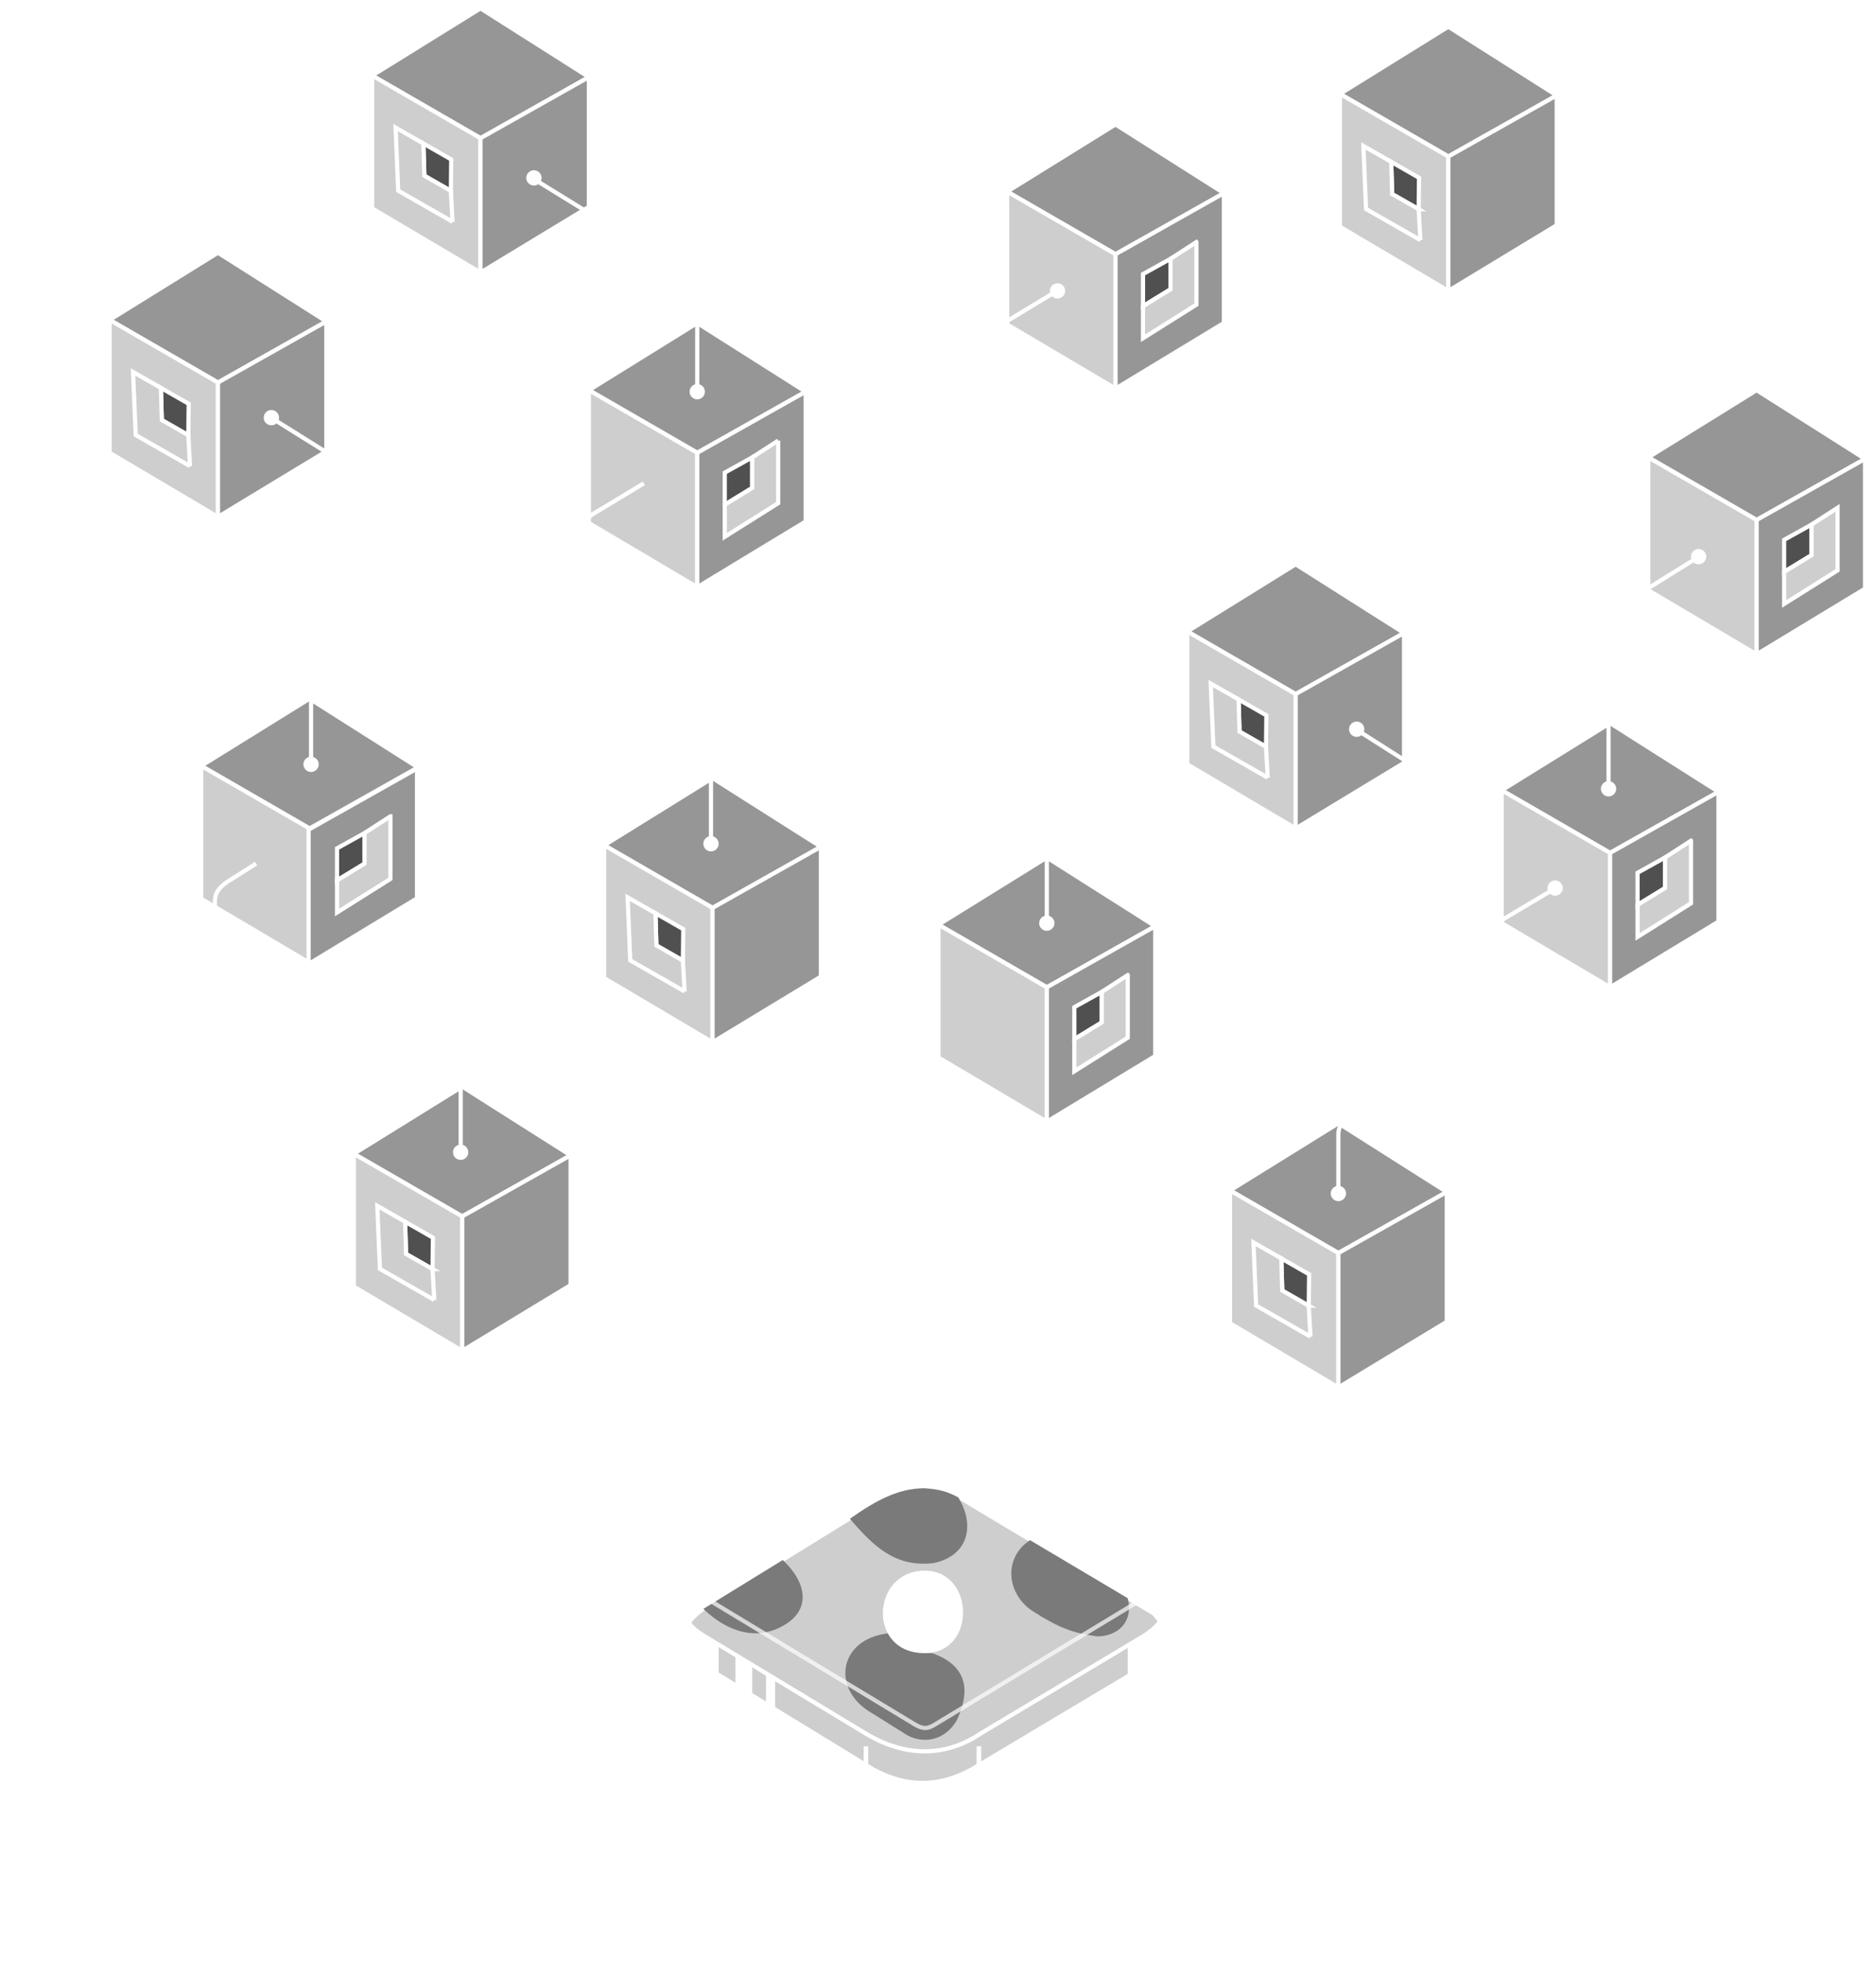 <svg width="224" height="234" fill="none" xmlns="http://www.w3.org/2000/svg"><path d="M84.532 199.119c-4.375-2.551-3.281-5.468 0-7.472l19.502-12.03c4.178-2.394 7.655-2.916 12.029 0l21.689 12.941c2.005 2.005 1.823 4.374 0 5.65l-21.689 12.941c-4.01 2.187-7.837 2.187-11.847 0l-19.684-12.03Z" fill="#CECECE" stroke="#fff" stroke-width=".5"/><g filter="url(#a)"><path d="M93.827 193.835c-3.463 2.165-7.045.861-9.843-1.822l9.478-5.833c2.916 2.734 3.28 5.833.365 7.655Z" fill="#7A7A7A"/></g><g filter="url(#b)"><path d="M111.505 186.543c-4.557.547-7.155-1.937-10.025-5.285 3.172-2.235 5.833-3.646 8.931-3.646 1.725.136 2.614.352 4.01 1.094 2.005 3.281 1.276 6.926-2.916 7.837Z" fill="#7A7A7A"/></g><g filter="url(#c)"><path d="M104.035 204.406c-4.74-2.734-4.01-8.749 2.004-9.478 1.122 1.846 2.443 2.205 5.286 2.37 4.557 1.64 4.375 4.921 2.916 8.019-1.275 2.187-3.645 2.916-5.832 1.823l-4.374-2.734Z" fill="#7A7A7A"/></g><g filter="url(#d)"><path d="M123.171 192.195c-3.099-2.188-3.281-6.38-.182-8.384l11.664 6.926c.729 2.916-1.275 4.556-3.645 4.556-2.749-.379-4.402-.891-7.837-3.098Z" fill="#7A7A7A"/></g><path d="m134.892 202.933-19.01 11.68c-3.828 2.187-7.473 2.369-11.118 0l-18.955-11.3" stroke="#fff" stroke-width=".5"/><path d="M84.348 187.821c-3.278 1.574-4.379 5.026-.183 7.473l19.321 11.665c4.921 2.916 9.66 2.552 13.487 0l19.502-11.665c3.828-2.369 3.646-5.468 0-7.29l-19.502-11.848c-5.42-3.619-8.298-3.069-13.305 0l-19.32 11.665Z" stroke="#fff" stroke-width=".5"/><g filter="url(#e)"><path d="M81.432 199.302v-7.837c.1 2.026 1.275 3.098 4.374 4.833v7.014l-3.645-2.369c-.73-.547-.73-1.094-.73-1.641Z" fill="#fff"/></g><g filter="url(#f)"><path d="M87.813 204.587v-7.108l2.004 1.276v7.108l-2.004-1.276Z" fill="#fff"/></g><g filter="url(#g)"><path d="M91.457 206.593v-6.856l1.094.659v6.926l-1.094-.729Z" fill="#fff"/></g><path d="M103.123 212.424v-4.009h.547v4.009h-.547ZM116.611 212.424v-4.009h.546v4.009h-.546Z" fill="#fff"/><g filter="url(#h)"><path d="M134.652 203.312v-6.926c3.486-2.023 4.33-3.043 4.739-4.739v6.744c0 2.005-1.093 2.734-4.739 4.921Z" fill="#fff"/></g><path d="M59.38 74.634V72.81l1.822 1.823h-1.823ZM56.463 72.993v-1.822l1.822 1.822h-1.822Z" fill="#fff"/><path d="M59.38 74.634V72.81l1.822 1.823h-1.823ZM56.463 72.993v-1.822l1.822 1.822h-1.822Z" stroke="#fff" stroke-width=".5"/><path d="m205.19 94.501-12.941 7.291-12.94-7.473 12.94-8.02 12.941 8.202Z" fill="#969696" stroke="#fff" stroke-width=".5"/><path d="m179.309 94.318 12.94 7.473v16.039l-12.94-7.655V94.318Z" fill="#CECECE" stroke="#fff" stroke-width=".5"/><path d="M205.191 109.993V94.501l-12.941 7.29v16.039l12.941-7.837Z" fill="#969696" stroke="#fff" stroke-width=".5"/><path d="m198.812 102.339-3.281 1.823v3.827l3.281-2.005v-3.645Z" fill="#505050" stroke="#fff" stroke-width=".5"/><path d="m201.91 100.334-3.098 2.005v3.645l-3.281 2.005v3.828l6.379-4.01v-7.473Z" fill="#CECECE" stroke="#fff" stroke-width=".5"/><path d="m222.688 54.767-12.941 7.29-12.94-7.472 12.94-8.02 12.941 8.202Z" fill="#969696" stroke="#fff" stroke-width=".5"/><path d="m196.807 54.585 12.94 7.473v16.04l-12.94-7.656V54.585Z" fill="#CECECE" stroke="#fff" stroke-width=".5"/><path d="M222.689 70.258V54.766l-12.941 7.29v16.04l12.941-7.838Z" fill="#969696" stroke="#fff" stroke-width=".5"/><path d="m216.31 62.605-3.281 1.822v3.828l3.281-2.005v-3.645Z" fill="#505050" stroke="#fff" stroke-width=".5"/><path d="m219.409 60.6-3.099 2.005v3.645l-3.281 2.005v3.827l6.38-4.01V60.6Z" fill="#CECECE" stroke="#fff" stroke-width=".5"/><path d="m146.137 23.052-12.94 7.29-12.941-7.472 12.941-8.02 12.94 8.202Z" fill="#969696" stroke="#fff" stroke-width=".5"/><path d="m120.256 22.87 12.941 7.472v16.04l-12.941-7.656V22.869Z" fill="#CECECE" stroke="#fff" stroke-width=".5"/><path d="M146.138 38.544V23.05l-12.941 7.29v16.04l12.941-7.837Z" fill="#969696" stroke="#fff" stroke-width=".5"/><path d="m139.759 30.89-3.28 1.822v3.828l3.28-2.005V30.89Z" fill="#505050" stroke="#fff" stroke-width=".5"/><path d="m142.858 28.885-3.099 2.005v3.645l-3.28 2.005v3.828l6.379-4.01v-7.473Z" fill="#CECECE" stroke="#fff" stroke-width=".5"/><path d="m96.196 46.749-12.94 7.29-12.942-7.472 12.941-8.02 12.94 8.202Z" fill="#969696" stroke="#fff" stroke-width=".5"/><path d="m70.314 46.566 12.941 7.473v16.039l-12.94-7.655V46.566Z" fill="#CECECE" stroke="#fff" stroke-width=".5"/><path d="M96.197 62.24V46.748l-12.941 7.29v16.04l12.94-7.838Z" fill="#969696" stroke="#fff" stroke-width=".5"/><path d="m89.818 54.587-3.28 1.822v3.828l3.28-2.005v-3.645Z" fill="#505050" stroke="#fff" stroke-width=".5"/><path d="m92.916 52.581-3.098 2.005v3.645l-3.28 2.005v3.828l6.378-4.01V52.58Z" fill="#CECECE" stroke="#fff" stroke-width=".5"/><path d="m49.9 91.586-12.94 7.29-12.94-7.472 12.94-8.02 12.94 8.202Z" fill="#969696" stroke="#fff" stroke-width=".5"/><path d="m24.02 91.404 12.94 7.472v16.04l-12.94-7.656V91.404Z" fill="#CECECE" stroke="#fff" stroke-width=".5"/><path d="M49.79 107.216V91.724l-12.94 7.29v16.039l12.94-7.837Z" fill="#969696" stroke="#fff" stroke-width=".5"/><path d="m43.523 99.424-3.28 1.822v3.828l3.28-2.005v-3.645Z" fill="#505050" stroke="#fff" stroke-width=".5"/><path d="m46.621 97.419-3.098 2.005v3.645l-3.28 2.005v3.827l6.378-4.01v-7.472Z" fill="#CECECE" stroke="#fff" stroke-width=".5"/><path d="m167.647 75.546-12.941 7.29-12.94-7.472 12.94-8.02 12.941 8.202Z" fill="#969696" stroke="#fff" stroke-width=".5"/><path d="m141.766 75.363 12.94 7.473v16.039l-12.94-7.655V75.363Z" fill="#CECECE" stroke="#fff" stroke-width=".5"/><path d="M167.648 91.037V75.545l-12.941 7.29v16.04l12.941-7.838Z" fill="#969696" stroke="#fff" stroke-width=".5"/><path d="m151.165 89.126.046-3.752-3.324-1.9.113 3.844 3.165 1.808Z" fill="#505050" stroke="#fff" stroke-width=".5"/><path d="m151.37 92.811-.203-3.685-3.165-1.809-.113-3.843-3.323-1.899.316 7.528 6.488 3.708Z" fill="#CECECE" stroke="#fff" stroke-width=".5"/><path d="m185.874 11.389-12.941 7.29-12.941-7.473 12.941-8.02 12.941 8.203Z" fill="#969696" stroke="#fff" stroke-width=".5"/><path d="m159.992 11.206 12.941 7.473v16.039l-12.941-7.655V11.206Z" fill="#CECECE" stroke="#fff" stroke-width=".5"/><path d="M185.874 26.88V11.388l-12.94 7.29v16.04l12.94-7.838Z" fill="#969696" stroke="#fff" stroke-width=".5"/><path d="m169.392 24.969.045-3.753-3.323-1.899.113 3.843 3.165 1.809Z" fill="#505050" stroke="#fff" stroke-width=".5"/><path d="m169.596 28.654-.203-3.685-3.165-1.809-.112-3.843-3.324-1.9.316 7.529 6.488 3.708Z" fill="#CECECE" stroke="#fff" stroke-width=".5"/><path d="m70.315 9.202-12.94 7.29L44.433 9.02 57.374 1l12.941 8.202Z" fill="#969696" stroke="#fff" stroke-width=".5"/><path d="m44.434 9.019 12.94 7.473V32.53l-12.94-7.655V9.019Z" fill="#CECECE" stroke="#fff" stroke-width=".5"/><path d="M70.314 24.693V9.201l-12.941 7.29v16.04l12.94-7.838Z" fill="#969696" stroke="#fff" stroke-width=".5"/><path d="m53.833 22.782.046-3.753-3.324-1.899.113 3.843 3.165 1.81Z" fill="#505050" stroke="#fff" stroke-width=".5"/><path d="m54.036 26.467-.203-3.685-3.165-1.809-.113-3.843-3.323-1.9.316 7.529 6.488 3.708Z" fill="#CECECE" stroke="#fff" stroke-width=".5"/><path d="m38.967 38.362-12.94 7.291-12.941-7.473 12.94-8.02 12.941 8.202Z" fill="#969696" stroke="#fff" stroke-width=".5"/><path d="m13.086 38.18 12.94 7.472v16.04l-12.94-7.656V38.18Z" fill="#CECECE" stroke="#fff" stroke-width=".5"/><path d="M38.968 53.854V38.362l-12.94 7.29v16.04l12.94-7.838Z" fill="#969696" stroke="#fff" stroke-width=".5"/><path d="m22.485 51.943.046-3.753-3.323-1.9.113 3.844 3.164 1.809Z" fill="#505050" stroke="#fff" stroke-width=".5"/><path d="m22.69 55.628-.203-3.685-3.165-1.81-.113-3.842-3.323-1.9.316 7.529 6.488 3.708Z" fill="#CECECE" stroke="#fff" stroke-width=".5"/><path d="m49.717 52.945 7.655 4.557v-1.276l-7.655-4.739v-1.276l7.655 4.557v-7.473" stroke="#fff" stroke-width=".5"/><path d="M50.266 49.482v-1.458l1.093.73v1.457l-1.093-.729ZM52.635 50.758V49.3l1.094.73v1.457l-1.094-.729ZM54.822 52.034v-1.458l1.094.729v1.458l-1.094-.729Z" fill="#fff"/><path d="M50.266 49.482v-1.458l1.093.73v1.457l-1.093-.729ZM52.635 50.758V49.3l1.094.73v1.457l-1.094-.729ZM54.822 52.034v-1.458l1.094.729v1.458l-1.094-.729ZM72.502 33.99c-1.458 0-1.823 2.916-.365 2.37 1.276-.548 1.64-2.37.365-2.37ZM75.965 31.802c-1.459 0-1.823 2.917-.365 2.37 1.276-.547 1.64-2.37.365-2.37Z" stroke="#fff" stroke-width=".5"/><path d="M160.916 115.097c-1.458 0-1.823 2.916-.365 2.369 1.276-.547 1.641-2.369.365-2.369ZM164.379 112.909c-1.458 0-1.823 2.917-.365 2.37 1.276-.547 1.641-2.369.365-2.37Z" fill="#fff"/><path d="M160.916 115.097c-1.458 0-1.823 2.916-.365 2.369 1.276-.547 1.641-2.369.365-2.369ZM164.379 112.909c-1.458 0-1.823 2.917-.365 2.37 1.276-.547 1.641-2.369.365-2.37Z" stroke="#fff" stroke-width=".5"/><path d="m174.75 104.526-1.275.911v1.458l1.275-.911v-1.458ZM174.75 106.895l-1.275.911v1.458l1.275-.911v-1.458ZM174.75 109.082l-1.275.912v1.458l1.275-.912v-1.458Z" fill="#fff"/><path d="m174.75 104.526-1.275.911v1.458l1.275-.911v-1.458ZM174.75 106.895l-1.275.911v1.458l1.275-.911v-1.458ZM174.75 109.082l-1.275.912v1.458l1.275-.912v-1.458Z" stroke="#fff" stroke-width=".5"/><path d="m86.718 28.158-1.823 1.276v2.733l1.823-1.275v-2.734Z" fill="#fff"/><path d="m84.713 33.99 6.561-4.01m-6.561 5.468 6.561-4.01m-6.561 5.468 6.561-3.827m-6.379-3.645 1.823-1.276v2.734l-1.823 1.275v-2.733Z" stroke="#fff" stroke-width=".5"/><path d="m184.23 75.364-1.823 1.275v2.734l1.823-1.276v-2.733Z" fill="#fff"/><path d="m182.225 81.196 6.561-4.01m-6.561 5.468 6.561-4.01m-6.561 5.468 6.561-3.827m-6.379-3.646 1.823-1.275v2.733l-1.823 1.276V76.64Z" stroke="#fff" stroke-width=".5"/><path opacity=".3" d="M3.06 169.047c-2.37-1.458-3.099-3.098 0-4.739l104.254-63.063c2.369-1.64 3.887-1.268 6.015 0l104.619 63.246c1.822 1.093 2.005 2.916 0 4.192l-104.255 63.063c-2.551 1.64-4.01 1.64-6.561.182L3.06 169.047Z" stroke="#fff" stroke-width=".5"/><path opacity=".7" d="M26.364 176.266c-1.86-1.14-2.431-2.423 0-3.706l81.79-49.316c1.859-1.283 3.049-.992 4.719 0l82.076 49.459c1.43.855 1.573 2.28 0 3.278l-81.79 49.316c-2.002 1.283-3.146 1.283-5.148.143l-81.647-49.174Z" stroke="#fff" stroke-width=".5"/><path d="m137.936 110.54-12.941 7.291-12.94-7.473 12.94-8.02 12.941 8.202Z" fill="#969696" stroke="#fff" stroke-width=".5"/><path d="m112.055 110.357 12.94 7.473v16.039l-12.94-7.655v-15.857Z" fill="#CECECE" stroke="#fff" stroke-width=".5"/><path d="M137.937 126.032v-15.493l-12.941 7.291v16.039l12.941-7.837Z" fill="#969696" stroke="#fff" stroke-width=".5"/><path d="m131.558 118.377-3.281 1.823v3.827l3.281-2.005v-3.645Z" fill="#505050" stroke="#fff" stroke-width=".5"/><path d="m134.657 116.372-3.099 2.005v3.645l-3.281 2.005v3.828l6.38-4.01v-7.473Z" fill="#CECECE" stroke="#fff" stroke-width=".5"/><path d="m98.02 101.061-12.94 7.291-12.941-7.473 12.94-8.02 12.941 8.202Z" fill="#969696" stroke="#fff" stroke-width=".5"/><path d="m72.139 100.878 12.94 7.473v16.039l-12.94-7.655v-15.857Z" fill="#CECECE" stroke="#fff" stroke-width=".5"/><path d="M98.02 116.553V101.06l-12.94 7.291v16.039l12.94-7.837Z" fill="#969696" stroke="#fff" stroke-width=".5"/><path d="m81.538 114.642.046-3.753-3.324-1.899.113 3.843 3.165 1.809Z" fill="#505050" stroke="#fff" stroke-width=".5"/><path d="m81.743 118.326-.203-3.685-3.165-1.808-.113-3.844-3.323-1.899.316 7.528 6.488 3.708Z" fill="#CECECE" stroke="#fff" stroke-width=".5"/><path d="m68.13 137.881-12.941 7.291-12.941-7.473 12.94-8.02 12.941 8.202Z" fill="#969696" stroke="#fff" stroke-width=".5"/><path d="m42.248 137.698 12.94 7.473v16.039l-12.94-7.655v-15.857Z" fill="#CECECE" stroke="#fff" stroke-width=".5"/><path d="M68.13 153.373V137.88l-12.94 7.291v16.039l12.94-7.837Z" fill="#969696" stroke="#fff" stroke-width=".5"/><path d="m51.648 151.462.045-3.753-3.323-1.899.113 3.843 3.165 1.809Z" fill="#505050" stroke="#fff" stroke-width=".5"/><path d="m51.852 155.146-.203-3.685-3.165-1.808-.113-3.844-3.323-1.899.316 7.528 6.488 3.708Z" fill="#CECECE" stroke="#fff" stroke-width=".5"/><path d="m172.749 142.255-12.941 7.29-12.941-7.472 12.941-8.02 12.941 8.202Z" fill="#969696" stroke="#fff" stroke-width=".5"/><path d="m146.867 142.072 12.941 7.473v16.039l-12.941-7.655v-15.857Z" fill="#CECECE" stroke="#fff" stroke-width=".5"/><path d="M172.749 157.746v-15.492l-12.94 7.29v16.04l12.94-7.838Z" fill="#969696" stroke="#fff" stroke-width=".5"/><path d="m156.267 155.835.045-3.753-3.323-1.899.113 3.843 3.165 1.809Z" fill="#505050" stroke="#fff" stroke-width=".5"/><path d="m156.471 159.52-.203-3.685-3.165-1.809-.112-3.843-3.324-1.899.316 7.528 6.488 3.708Z" fill="#CECECE" stroke="#fff" stroke-width=".5"/><path opacity=".2" d="M49.254 179.207c-1.353-.832-1.769-1.768 0-2.705l59.515-35.992c1.353-.936 2.219-.724 3.434 0l59.723 36.096c1.041.625 1.145 1.665 0 2.393l-59.515 35.992c-1.457.936-2.289.936-3.746.104l-59.411-35.888Z" stroke="#fff" stroke-width=".5"/><path opacity=".7" d="M70.714 182.538c-.878-.54-1.148-1.147 0-1.755l38.633-23.36c.878-.608 1.441-.47 2.229 0l38.768 23.428c.675.405.743 1.08 0 1.552l-38.633 23.361c-.946.607-1.486.607-2.431.067l-38.566-23.293Z" stroke="#fff" stroke-width=".5"/><path d="M109.682 49.117v-2.005l1.458.912v2.005l-1.458-.912ZM112.416 50.758v-2.005l1.458.911v2.005l-1.458-.911ZM109.682 52.398v-2.005l1.458.912v2.005l-1.458-.912Z" fill="#fff"/><path d="M109.682 49.117v-2.005l1.458.912v2.005l-1.458-.912ZM112.416 50.758v-2.005l1.458.911v2.005l-1.458-.911ZM109.682 52.398v-2.005l1.458.912v2.005l-1.458-.912Z" stroke="#fff" stroke-width=".5"/><path d="m22.452 109.326 1.69-1.078.015 1.72-1.69 1.077-.015-1.719ZM22.537 112.513l1.691-1.078.015 1.72-1.69 1.077-.016-1.719ZM19.685 111.088l1.69-1.077.015 1.719-1.69 1.078-.015-1.72Z" fill="#fff"/><path d="m22.452 109.326 1.69-1.078.015 1.72-1.69 1.077-.015-1.719ZM22.537 112.513l1.691-1.078.015 1.72-1.69 1.077-.016-1.719ZM19.685 111.088l1.69-1.077.015 1.719-1.69 1.078-.015-1.72ZM136.84 56.59v7.474l7.837-4.74v1.459l-7.837 4.556v1.459l7.837-4.557" stroke="#fff" stroke-width=".5"/><path d="M138.117 61.875v-1.458l1.276-.73v1.459l-1.276.73ZM140.304 60.6V59.14l1.276-.729v1.458l-1.276.73ZM142.492 59.323v-1.458l1.275-.729v1.458l-1.275.73Z" fill="#fff"/><path d="M138.117 61.875v-1.458l1.276-.73v1.459l-1.276.73ZM140.304 60.6V59.14l1.276-.729v1.458l-1.276.73ZM142.492 59.323v-1.458l1.275-.729v1.458l-1.275.73Z" stroke="#fff" stroke-width=".5"/><path d="M37.873 78.28v-1.458l1.276-.73v1.459l-1.276.729ZM40.06 77.004v-1.458l1.276-.73v1.459l-1.276.729ZM42.247 75.728V74.27l1.276-.729v1.458l-1.276.73Z" fill="#fff"/><path d="M37.873 78.28v-1.458l1.276-.73v1.459l-1.276.729ZM40.06 77.004v-1.458l1.276-.73v1.459l-1.276.729ZM42.247 75.728V74.27l1.276-.729v1.458l-1.276.73Z" stroke="#fff" stroke-width=".5"/><path d="m175.482 38.912-.912 2.916 2.187-1.276-1.275-1.64ZM174.57 45.29l.912-2.915 1.275 1.64-2.187 1.276Z" fill="#fff"/><path d="m175.482 38.912-.912 2.916 2.187-1.276-1.275-1.64ZM174.57 45.29l.912-2.915 1.275 1.64-2.187 1.276Z" stroke="#fff" stroke-width=".5"/><path d="M104.214 79.738v-1.823h1.641l-1.641 1.823ZM101.48 81.196v-1.823h1.641l-1.641 1.823Z" fill="#fff"/><path d="M104.214 79.738v-1.823h1.641l-1.641 1.823ZM101.48 81.196v-1.823h1.641l-1.641 1.823Z" stroke="#fff" stroke-width=".5"/><path d="M84.531 85.752v-1.64h.73v1.094l-.73.546ZM86.172 84.659v-2.552h.729v2.005l-.73.547ZM87.812 83.747v-3.463h.729v2.917l-.729.546Z" fill="#fff"/><path d="M84.531 85.752v-1.64h.73v1.094l-.73.546ZM86.172 84.659v-2.552h.729v2.005l-.73.547ZM87.812 83.747v-3.463h.729v2.917l-.729.546Z" stroke="#fff" stroke-width=".5"/><path d="M28.76 129.678v-1.641h.729v1.094l-.73.547ZM30.4 128.584v-2.552h.73v2.005l-.73.547ZM32.04 127.673v-3.463h.73v2.916l-.73.547Z" fill="#fff"/><path d="M28.76 129.678v-1.641h.729v1.094l-.73.547ZM30.4 128.584v-2.552h.73v2.005l-.73.547ZM32.04 127.673v-3.463h.73v2.916l-.73.547Z" stroke="#fff" stroke-width=".5"/><path d="M58.65 120.565v-2.734l1.64 1.093v2.734l-1.64-1.093ZM126.088 86.116v-2.734l1.64 1.094v2.734l-1.64-1.094Z" fill="#fff" stroke="#fff" stroke-width=".5"/><path d="m58.65 122.206 6.197 3.827m-6.197-2.187 6.197 3.645m-6.197-2.004 6.197 3.645M126.088 87.757l6.197 3.827m-6.197-2.187 6.197 3.645m-6.197-2.005 6.197 3.646" stroke="#fff" stroke-width=".5"/><path d="M110.413 101.245c-1.458-.912-1.458 1.458 0 2.369 1.276.797 1.276-1.276 0-2.369ZM110.412 104.708c-1.458-.912-1.458 1.458 0 2.369 1.276.797 1.276-1.276 0-2.369Z" fill="#fff"/><path d="M110.413 101.245c-1.458-.912-1.458 1.458 0 2.369 1.276.797 1.276-1.276 0-2.369ZM110.412 104.708c-1.458-.912-1.458 1.458 0 2.369 1.276.797 1.276-1.276 0-2.369Z" stroke="#fff" stroke-width=".5"/><path d="M152.697 108.534v-2.916l.729.182v3.099l-.729-.365ZM154.338 109.263v-1.64l.546.182v1.641l-.546-.183ZM155.978 109.992v-1.093l.547.182v1.094l-.547-.183Z" fill="#fff"/><path d="M152.697 108.534v-2.916l.729.182v3.099l-.729-.365ZM154.338 109.263v-1.64l.546.182v1.641l-.546-.183ZM155.978 109.992v-1.093l.547.182v1.094l-.547-.183ZM55.005 137.332v-16.039c0-3.281 0-4.921-4.557-1.641l-20.96 12.759c-2.734 1.823-3.828 1.094-3.828-1.64v-23.148c0-.911.29-1.531 1.458-2.369l3.463-2.187" stroke="#fff" stroke-width=".5"/><path d="M55.914 137.515a.911.911 0 1 1-1.822 0 .911.911 0 0 1 1.822 0Z" fill="#fff"/><path d="M37.141 91.038v-6.744c0-2.005.183-2.734 1.458-3.645L53 72.083m0 0 23.876-14.4m-23.877 14.4 31.896 19.502m0 0V88.85c0-1.094.365-1.823 1.276-2.37l21.507-12.758M84.894 91.585v9.113m22.783-26.975V105.8c0 1.276 0 2.005.911 2.552l3.281 2.005m-4.192-36.635V48.57c0-1.823.182-2.734 1.64-3.646l16.586-10.024m-.911 74.91V95.777c0-1.458.365-2.005 1.823-.912l28.25 17.133c2.188 1.276 3.463 1.276 5.286 0l11.3-6.926m0 0V95.048c0-1.276-.182-2.005-1.458-2.734l-8.019-5.104m9.477 17.862v9.296m0 0 13.488-8.02m-13.488 8.02v9.477c0 2.005-.182 2.917-1.64 3.828l-8.02 4.921c-1.64 1.094-2.187 1.64-2.187 2.916v6.562m32.261-48.482V75.728c0-2.005.364-2.734 2.005-3.828l8.202-5.103m-60.329 8.384-5.833-3.463c-1.458-.911-.729-2.187 1.094-3.098l34.265-20.778c.911-.547 1.094-1.094 1.094-2.552V34.536m-89.31 11.847V34.72c0-.671-.364-1.459-1.093-2.005l-6.085-3.75m-11.959-7.368 11.959 7.368m0 0L49.717 44.925c-2.005 1.094-2.551 2.005-2.551 3.281v8.202c0 1.276-1.276 2.005-2.552 1.093l-11.665-7.29" stroke="#fff" stroke-width=".5"/><circle cx="126.271" cy="34.719" r=".911" fill="#fff"/><path d="M85.807 100.698a.911.911 0 1 1-1.822 0 .911.911 0 0 1 1.822 0ZM38.053 91.22a.911.911 0 1 1-1.822 0 .911.911 0 0 1 1.822 0ZM33.315 49.847a.911.911 0 1 1-1.823 0 .911.911 0 0 1 1.823 0ZM84.166 46.749a.911.911 0 1 1-1.822 0 .911.911 0 0 1 1.822 0ZM64.664 21.231a.911.911 0 1 1-1.822 0 .911.911 0 0 1 1.822 0ZM162.903 87.028a.911.911 0 1 1-1.823 0 .911.911 0 0 1 1.823 0ZM125.905 110.176a.911.911 0 1 1-1.823 0 .911.911 0 0 1 1.823 0ZM160.717 142.436a.911.911 0 1 1-1.823.001.911.911 0 0 1 1.823-.001ZM186.598 105.984a.911.911 0 1 1-1.822 0 .911.911 0 0 1 1.822 0ZM192.977 94.137a.911.911 0 1 1-1.822 0 .911.911 0 0 1 1.822 0ZM203.731 66.433a.911.911 0 1 1-1.822 0 .911.911 0 0 1 1.822 0ZM110.413 187.454c-6.379 0-6.926 9.842 0 9.842 6.197 0 6.014-9.842 0-9.842ZM130.097 175.607c-6.379 0-6.926 9.842 0 9.842 6.196 0 6.014-9.842 0-9.842ZM110.413 166.676c-6.379 0-6.926 9.842 0 9.842 6.197 0 6.014-9.842 0-9.842ZM90.728 175.607c-6.38 0-6.926 9.842 0 9.842 6.196 0 6.014-9.842 0-9.842Z" fill="#fff"/><defs><filter id="a" x="73.984" y="176.18" width="31.855" height="28.743" filterUnits="userSpaceOnUse" color-interpolation-filters="sRGB"><feFlood flood-opacity="0" result="BackgroundImageFix"/><feBlend in="SourceGraphic" in2="BackgroundImageFix" result="shape"/><feGaussianBlur stdDeviation="5" result="effect1_foregroundBlur_932_635"/></filter><filter id="b" x="91.481" y="167.612" width="34.01" height="29.006" filterUnits="userSpaceOnUse" color-interpolation-filters="sRGB"><feFlood flood-opacity="0" result="BackgroundImageFix"/><feBlend in="SourceGraphic" in2="BackgroundImageFix" result="shape"/><feGaussianBlur stdDeviation="5" result="effect1_foregroundBlur_932_635"/></filter><filter id="c" x="90.939" y="184.928" width="34.221" height="32.714" filterUnits="userSpaceOnUse" color-interpolation-filters="sRGB"><feFlood flood-opacity="0" result="BackgroundImageFix"/><feBlend in="SourceGraphic" in2="BackgroundImageFix" result="shape"/><feGaussianBlur stdDeviation="5" result="effect1_foregroundBlur_932_635"/></filter><filter id="d" x="110.754" y="173.811" width="34.051" height="31.482" filterUnits="userSpaceOnUse" color-interpolation-filters="sRGB"><feFlood flood-opacity="0" result="BackgroundImageFix"/><feBlend in="SourceGraphic" in2="BackgroundImageFix" result="shape"/><feGaussianBlur stdDeviation="5" result="effect1_foregroundBlur_932_635"/></filter><filter id="e" x="61.432" y="171.465" width="44.375" height="51.847" filterUnits="userSpaceOnUse" color-interpolation-filters="sRGB"><feFlood flood-opacity="0" result="BackgroundImageFix"/><feColorMatrix in="SourceAlpha" values="0 0 0 0 0 0 0 0 0 0 0 0 0 0 0 0 0 0 127 0" result="hardAlpha"/><feOffset/><feGaussianBlur stdDeviation="10"/><feComposite in2="hardAlpha" operator="out"/><feColorMatrix values="0 0 0 0 1 0 0 0 0 1 0 0 0 0 1 0 0 0 1 0"/><feBlend in2="BackgroundImageFix" result="effect1_dropShadow_932_635"/><feBlend in="SourceGraphic" in2="effect1_dropShadow_932_635" result="shape"/></filter><filter id="f" x="67.813" y="177.479" width="42.006" height="48.384" filterUnits="userSpaceOnUse" color-interpolation-filters="sRGB"><feFlood flood-opacity="0" result="BackgroundImageFix"/><feColorMatrix in="SourceAlpha" values="0 0 0 0 0 0 0 0 0 0 0 0 0 0 0 0 0 0 127 0" result="hardAlpha"/><feOffset/><feGaussianBlur stdDeviation="10"/><feComposite in2="hardAlpha" operator="out"/><feColorMatrix values="0 0 0 0 1 0 0 0 0 1 0 0 0 0 1 0 0 0 1 0"/><feBlend in2="BackgroundImageFix" result="effect1_dropShadow_932_635"/><feBlend in="SourceGraphic" in2="effect1_dropShadow_932_635" result="shape"/></filter><filter id="g" x="71.457" y="179.737" width="41.094" height="47.585" filterUnits="userSpaceOnUse" color-interpolation-filters="sRGB"><feFlood flood-opacity="0" result="BackgroundImageFix"/><feColorMatrix in="SourceAlpha" values="0 0 0 0 0 0 0 0 0 0 0 0 0 0 0 0 0 0 127 0" result="hardAlpha"/><feOffset/><feGaussianBlur stdDeviation="10"/><feComposite in2="hardAlpha" operator="out"/><feColorMatrix values="0 0 0 0 1 0 0 0 0 1 0 0 0 0 1 0 0 0 1 0"/><feBlend in2="BackgroundImageFix" result="effect1_dropShadow_932_635"/><feBlend in="SourceGraphic" in2="effect1_dropShadow_932_635" result="shape"/></filter><filter id="h" x="114.652" y="171.647" width="44.738" height="51.665" filterUnits="userSpaceOnUse" color-interpolation-filters="sRGB"><feFlood flood-opacity="0" result="BackgroundImageFix"/><feColorMatrix in="SourceAlpha" values="0 0 0 0 0 0 0 0 0 0 0 0 0 0 0 0 0 0 127 0" result="hardAlpha"/><feOffset/><feGaussianBlur stdDeviation="10"/><feComposite in2="hardAlpha" operator="out"/><feColorMatrix values="0 0 0 0 1 0 0 0 0 1 0 0 0 0 1 0 0 0 1 0"/><feBlend in2="BackgroundImageFix" result="effect1_dropShadow_932_635"/><feBlend in="SourceGraphic" in2="effect1_dropShadow_932_635" result="shape"/></filter></defs></svg>